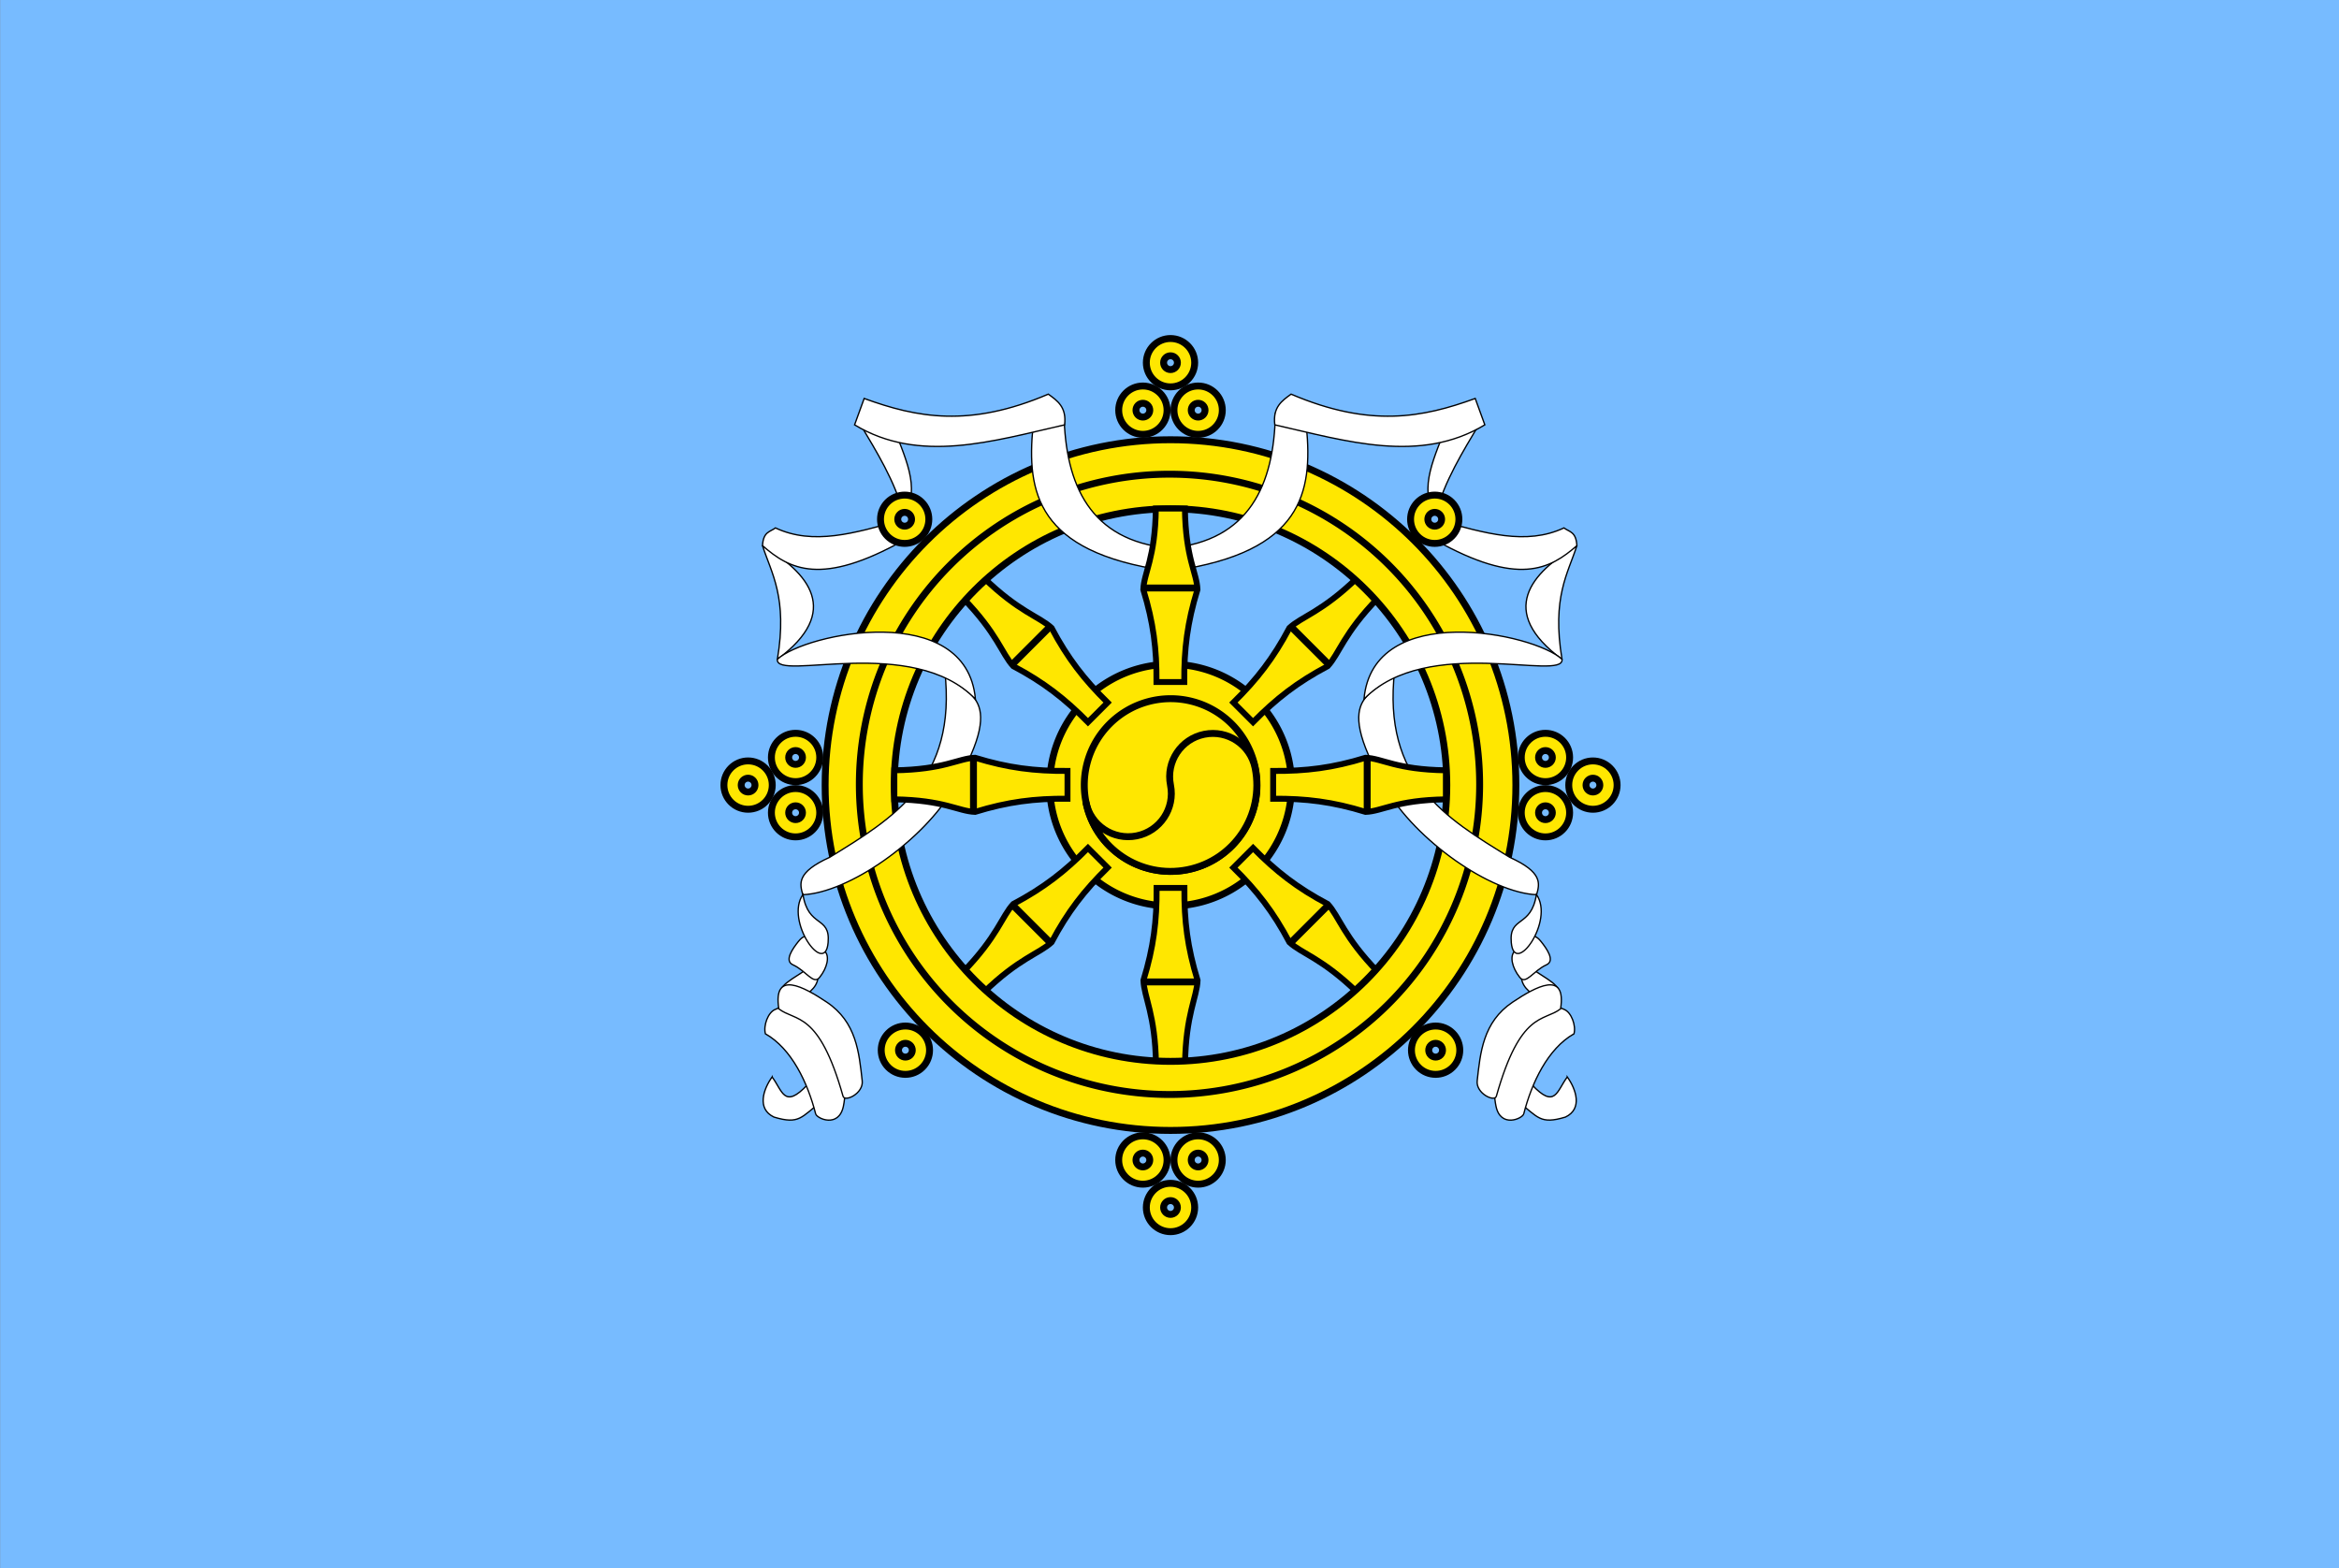 <?xml version="1.0" encoding="UTF-8" standalone="no"?>
<!DOCTYPE svg PUBLIC "-//W3C//DTD SVG 1.1//EN" "http://www.w3.org/Graphics/SVG/1.1/DTD/svg11.dtd">
<svg
   xmlns:svg="http://www.w3.org/2000/svg"
   xmlns="http://www.w3.org/2000/svg"
   version="1.1"
   width="1193"
   height="800"
   id="svg20879">
  <rect width="100%" height="100%" fill="#808080" stroke="none"/>
  <defs
     id="defs20881" />
  <g
     transform="translate(0,-252.362)"
     id="layer1">
    <g
       transform="matrix(3.509,0,0,3.509,-1104.223,143.14)"
       id="g20698">
      <rect
         width="340"
         height="228"
         x="314.704"
         y="31.128"
         id="rect20133-5"
         style="fill:#77bbff;fill-opacity:1;stroke:none" />
      <g
         id="g20614">
        <g
           transform="matrix(1.004,0,0,1.004,129.118,-214.262)"
           id="g3934">
          <path
             d="m 210.25,100.75 a 16.25,16.25 0 1 1 -32.5,0 16.25,16.25 0 1 1 32.5,0 z"
             transform="matrix(1.077,0,0,1.077,145.363,249.576)"
             id="path3449"
             style="fill:#ffe700;fill-opacity:1;stroke:#000000;stroke-width:0.929;stroke-linejoin:bevel;stroke-miterlimit:4;stroke-opacity:1;stroke-dasharray:none" />
          <path
             d="m 352.184,398.498 c -0.102,-7.223 -1.728,-9.709 -1.818,-12.152 1.466,-4.767 1.945,-8.617 1.909,-13.382 l 1.982,0 2.039,0 c -0.036,4.765 0.444,8.615 1.909,13.382 -0.09,2.443 -1.716,4.93 -1.818,12.152 l -2.086,0 -0.032,0 -2.086,0 z"
             id="path3400"
             style="fill:#ffe700;fill-opacity:1;fill-rule:evenodd;stroke:#000000;stroke-width:0.855;stroke-linecap:butt;stroke-linejoin:miter;stroke-miterlimit:4;stroke-opacity:1;stroke-dasharray:none" />
          <path
             d="m 324.218,385.172 c 5.035,-5.179 5.643,-8.087 7.307,-9.878 4.407,-2.335 7.468,-4.717 10.812,-8.112 l 1.401,1.401 1.441,1.441 c -3.395,3.344 -5.778,6.405 -8.112,10.812 -1.791,1.664 -4.699,2.272 -9.878,7.307 l -1.475,-1.475 -0.022,-0.022 -1.475,-1.475 z"
             id="path3414"
             style="fill:#ffe700;fill-opacity:1;fill-rule:evenodd;stroke:#000000;stroke-width:0.855;stroke-linecap:butt;stroke-linejoin:miter;stroke-miterlimit:4;stroke-opacity:1;stroke-dasharray:none" />
          <path
             d="m 381.382,328.008 c -5.179,5.035 -8.087,5.643 -9.878,7.307 -2.335,4.407 -4.717,7.468 -8.112,10.812 l 1.401,1.401 1.441,1.441 c 3.344,-3.395 6.405,-5.778 10.812,-8.112 1.664,-1.791 2.272,-4.699 7.307,-9.878 l -1.475,-1.475 -0.022,-0.022 -1.475,-1.475 z"
             id="path3416"
             style="fill:#ffe700;fill-opacity:1;fill-rule:evenodd;stroke:#000000;stroke-width:0.855;stroke-linecap:butt;stroke-linejoin:miter;stroke-miterlimit:4;stroke-opacity:1;stroke-dasharray:none" />
          <path
             d="m 324.218,330.981 c 5.035,5.179 5.643,8.087 7.307,9.878 4.407,2.335 7.468,4.717 10.812,8.112 l 1.401,-1.401 1.441,-1.441 c -3.395,-3.344 -5.778,-6.405 -8.112,-10.812 -1.791,-1.664 -4.699,-2.272 -9.878,-7.307 l -1.475,1.475 -0.022,0.022 -1.475,1.475 z"
             id="path3420"
             style="fill:#ffe700;fill-opacity:1;fill-rule:evenodd;stroke:#000000;stroke-width:0.855;stroke-linecap:butt;stroke-linejoin:miter;stroke-miterlimit:4;stroke-opacity:1;stroke-dasharray:none" />
          <path
             d="m 381.382,388.144 c -5.179,-5.035 -8.087,-5.643 -9.878,-7.307 -2.335,-4.407 -4.717,-7.468 -8.112,-10.812 l 1.401,-1.401 1.441,-1.441 c 3.344,3.395 6.405,5.778 10.812,8.112 1.664,1.791 2.272,4.699 7.307,9.878 l -1.475,1.475 -0.022,0.022 -1.475,1.475 z"
             id="path3422"
             style="fill:#ffe700;fill-opacity:1;fill-rule:evenodd;stroke:#000000;stroke-width:0.855;stroke-linecap:butt;stroke-linejoin:miter;stroke-miterlimit:4;stroke-opacity:1;stroke-dasharray:none" />
          <path
             d="m 354.286,308.076 c -27.6,0 -50,22.4 -50,50 0,27.6 22.4,50 50,50 27.6,0 50,-22.4 50,-50 0,-27.6 -22.4,-50 -50,-50 z m 0,10 c 22.08,0 40,17.92 40,40 0,22.08 -17.92,40 -40,40 -22.08,-1e-5 -40,-17.92 -40,-40 -1e-5,-22.08 17.92,-40 40,-40 z"
             id="path2396"
             style="fill:#ffe700;fill-opacity:1;stroke:#000000;stroke-width:1;stroke-linejoin:bevel;stroke-miterlimit:4;stroke-opacity:1;stroke-dasharray:none" />
          <g
             id="g3557">
            <g
               transform="translate(-0.031,0)"
               id="g3526">
              <path
                 d="m 141.25,98 c -1.932,0 -3.5,1.568 -3.5,3.5 0,1.932 1.568,3.5 3.5,3.5 1.932,0 3.5,-1.568 3.5,-3.5 0,-1.932 -1.568,-3.5 -3.5,-3.5 z m 0,2.5 c 0.552,0 1,0.448 1,1 0,0.552 -0.448,1 -1,1 -0.552,0 -1,-0.448 -1,-1 0,-0.552 0.448,-1 1,-1 z"
                 transform="translate(158.786,260.576)"
                 id="path3479"
                 style="fill:#ffe700;fill-opacity:1;stroke:#000000;stroke-width:1;stroke-linejoin:bevel;stroke-miterlimit:4;stroke-opacity:1;stroke-dasharray:none" />
              <path
                 d="m 141.25,90 c -1.932,0 -3.5,1.568 -3.5,3.5 0,1.932 1.568,3.5 3.5,3.5 1.932,0 3.5,-1.568 3.5,-3.5 0,-1.932 -1.568,-3.5 -3.5,-3.5 z m 0,2.5 c 0.552,0 1,0.448 1,1 0,0.552 -0.448,1 -1,1 -0.552,0 -1,-0.448 -1,-1 0,-0.552 0.448,-1 1,-1 z"
                 transform="translate(158.786,260.576)"
                 id="path3481"
                 style="fill:#ffe700;fill-opacity:1;stroke:#000000;stroke-width:1;stroke-linejoin:bevel;stroke-miterlimit:4;stroke-opacity:1;stroke-dasharray:none" />
              <path
                 d="m 134.375,94 c -1.932,0 -3.5,1.568 -3.5,3.5 0,1.932 1.568,3.5 3.5,3.5 1.932,0 3.5,-1.568 3.5,-3.5 0,-1.932 -1.568,-3.5 -3.5,-3.5 z m 0,2.5 c 0.552,10e-7 1,0.448 1,1 0,0.552 -0.448,1 -1,1 -0.552,10e-7 -1,-0.448 -1,-1 0,-0.552 0.448,-1 1,-1 z"
                 transform="translate(158.786,260.576)"
                 id="path3507"
                 style="fill:#ffe700;fill-opacity:1;stroke:#000000;stroke-width:1;stroke-linejoin:bevel;stroke-miterlimit:4;stroke-opacity:1;stroke-dasharray:none" />
            </g>
            <g
               transform="matrix(-1,0,0,-1,708.603,716.153)"
               id="g3531">
              <path
                 d="m 141.25,98 c -1.932,0 -3.5,1.568 -3.5,3.5 0,1.932 1.568,3.5 3.5,3.5 1.932,0 3.5,-1.568 3.5,-3.5 0,-1.932 -1.568,-3.5 -3.5,-3.5 z m 0,2.5 c 0.552,0 1,0.448 1,1 0,0.552 -0.448,1 -1,1 -0.552,0 -1,-0.448 -1,-1 0,-0.552 0.448,-1 1,-1 z"
                 transform="translate(158.786,260.576)"
                 id="path3533"
                 style="fill:#ffe700;fill-opacity:1;stroke:#000000;stroke-width:1;stroke-linejoin:bevel;stroke-miterlimit:4;stroke-opacity:1;stroke-dasharray:none" />
              <path
                 d="m 141.25,90 c -1.932,0 -3.5,1.568 -3.5,3.5 0,1.932 1.568,3.5 3.5,3.5 1.932,0 3.5,-1.568 3.5,-3.5 0,-1.932 -1.568,-3.5 -3.5,-3.5 z m 0,2.5 c 0.552,0 1,0.448 1,1 0,0.552 -0.448,1 -1,1 -0.552,0 -1,-0.448 -1,-1 0,-0.552 0.448,-1 1,-1 z"
                 transform="translate(158.786,260.576)"
                 id="path3535"
                 style="fill:#ffe700;fill-opacity:1;stroke:#000000;stroke-width:1;stroke-linejoin:bevel;stroke-miterlimit:4;stroke-opacity:1;stroke-dasharray:none" />
              <path
                 d="m 134.375,94 c -1.932,0 -3.5,1.568 -3.5,3.5 0,1.932 1.568,3.5 3.5,3.5 1.932,0 3.5,-1.568 3.5,-3.5 0,-1.932 -1.568,-3.5 -3.5,-3.5 z m 0,2.5 c 0.552,10e-7 1,0.448 1,1 0,0.552 -0.448,1 -1,1 -0.552,10e-7 -1,-0.448 -1,-1 0,-0.552 0.448,-1 1,-1 z"
                 transform="translate(158.786,260.576)"
                 id="path3537"
                 style="fill:#ffe700;fill-opacity:1;stroke:#000000;stroke-width:1;stroke-linejoin:bevel;stroke-miterlimit:4;stroke-opacity:1;stroke-dasharray:none" />
            </g>
          </g>
          <g
             transform="matrix(0,1,-1,0,712.362,3.791)"
             id="g3567">
            <g
               transform="translate(-0.031,0)"
               id="g3569">
              <path
                 d="m 141.25,98 c -1.932,0 -3.5,1.568 -3.5,3.5 0,1.932 1.568,3.5 3.5,3.5 1.932,0 3.5,-1.568 3.5,-3.5 0,-1.932 -1.568,-3.5 -3.5,-3.5 z m 0,2.5 c 0.552,0 1,0.448 1,1 0,0.552 -0.448,1 -1,1 -0.552,0 -1,-0.448 -1,-1 0,-0.552 0.448,-1 1,-1 z"
                 transform="translate(158.786,260.576)"
                 id="path3571"
                 style="fill:#ffe700;fill-opacity:1;stroke:#000000;stroke-width:1;stroke-linejoin:bevel;stroke-miterlimit:4;stroke-opacity:1;stroke-dasharray:none" />
              <path
                 d="m 141.25,90 c -1.932,0 -3.5,1.568 -3.5,3.5 0,1.932 1.568,3.5 3.5,3.5 1.932,0 3.5,-1.568 3.5,-3.5 0,-1.932 -1.568,-3.5 -3.5,-3.5 z m 0,2.5 c 0.552,0 1,0.448 1,1 0,0.552 -0.448,1 -1,1 -0.552,0 -1,-0.448 -1,-1 0,-0.552 0.448,-1 1,-1 z"
                 transform="translate(158.786,260.576)"
                 id="path3573"
                 style="fill:#ffe700;fill-opacity:1;stroke:#000000;stroke-width:1;stroke-linejoin:bevel;stroke-miterlimit:4;stroke-opacity:1;stroke-dasharray:none" />
              <path
                 d="m 134.375,94 c -1.932,0 -3.5,1.568 -3.5,3.5 0,1.932 1.568,3.5 3.5,3.5 1.932,0 3.5,-1.568 3.5,-3.5 0,-1.932 -1.568,-3.5 -3.5,-3.5 z m 0,2.5 c 0.552,10e-7 1,0.448 1,1 0,0.552 -0.448,1 -1,1 -0.552,10e-7 -1,-0.448 -1,-1 0,-0.552 0.448,-1 1,-1 z"
                 transform="translate(158.786,260.576)"
                 id="path3575"
                 style="fill:#ffe700;fill-opacity:1;stroke:#000000;stroke-width:1;stroke-linejoin:bevel;stroke-miterlimit:4;stroke-opacity:1;stroke-dasharray:none" />
            </g>
            <g
               transform="matrix(-1,0,0,-1,708.603,716.153)"
               id="g3577">
              <path
                 d="m 141.25,98 c -1.932,0 -3.5,1.568 -3.5,3.5 0,1.932 1.568,3.5 3.5,3.5 1.932,0 3.5,-1.568 3.5,-3.5 0,-1.932 -1.568,-3.5 -3.5,-3.5 z m 0,2.5 c 0.552,0 1,0.448 1,1 0,0.552 -0.448,1 -1,1 -0.552,0 -1,-0.448 -1,-1 0,-0.552 0.448,-1 1,-1 z"
                 transform="translate(158.786,260.576)"
                 id="path3579"
                 style="fill:#ffe700;fill-opacity:1;stroke:#000000;stroke-width:1;stroke-linejoin:bevel;stroke-miterlimit:4;stroke-opacity:1;stroke-dasharray:none" />
              <path
                 d="m 141.25,90 c -1.932,0 -3.5,1.568 -3.5,3.5 0,1.932 1.568,3.5 3.5,3.5 1.932,0 3.5,-1.568 3.5,-3.5 0,-1.932 -1.568,-3.5 -3.5,-3.5 z m 0,2.5 c 0.552,0 1,0.448 1,1 0,0.552 -0.448,1 -1,1 -0.552,0 -1,-0.448 -1,-1 0,-0.552 0.448,-1 1,-1 z"
                 transform="translate(158.786,260.576)"
                 id="path3581"
                 style="fill:#ffe700;fill-opacity:1;stroke:#000000;stroke-width:1;stroke-linejoin:bevel;stroke-miterlimit:4;stroke-opacity:1;stroke-dasharray:none" />
              <path
                 d="m 134.375,94 c -1.932,0 -3.5,1.568 -3.5,3.5 0,1.932 1.568,3.5 3.5,3.5 1.932,0 3.5,-1.568 3.5,-3.5 0,-1.932 -1.568,-3.5 -3.5,-3.5 z m 0,2.5 c 0.552,10e-7 1,0.448 1,1 0,0.552 -0.448,1 -1,1 -0.552,10e-7 -1,-0.448 -1,-1 0,-0.552 0.448,-1 1,-1 z"
                 transform="translate(158.786,260.576)"
                 id="path3583"
                 style="fill:#ffe700;fill-opacity:1;stroke:#000000;stroke-width:1;stroke-linejoin:bevel;stroke-miterlimit:4;stroke-opacity:1;stroke-dasharray:none" />
            </g>
          </g>
          <g
             id="g3665">
            <path
               d="m 390.193,398.934 c 1.366,1.366 3.584,1.366 4.95,0 1.366,-1.366 1.366,-3.584 0,-4.95 -1.366,-1.366 -3.584,-1.366 -4.95,0 -1.366,1.366 -1.366,3.584 0,4.95 z m 1.768,-1.768 c -0.39,-0.39 -0.39,-1.024 0,-1.414 0.39,-0.39 1.024,-0.39 1.414,0 0.39,0.39 0.39,1.024 0,1.414 -0.39,0.39 -1.024,0.39 -1.414,0 z"
               id="path3650"
               style="fill:#ffe700;fill-opacity:1;stroke:#000000;stroke-width:1;stroke-linejoin:bevel;stroke-miterlimit:4;stroke-opacity:1;stroke-dasharray:none" />
          </g>
          <g
             transform="matrix(-1,0,0,1,708.571,2e-6)"
             id="g3669">
            <path
               d="m 390.193,398.934 c 1.366,1.366 3.584,1.366 4.95,0 1.366,-1.366 1.366,-3.584 0,-4.95 -1.366,-1.366 -3.584,-1.366 -4.95,0 -1.366,1.366 -1.366,3.584 0,4.95 z m 1.768,-1.768 c -0.39,-0.39 -0.39,-1.024 0,-1.414 0.39,-0.39 1.024,-0.39 1.414,0 0.39,0.39 0.39,1.024 0,1.414 -0.39,0.39 -1.024,0.39 -1.414,0 z"
               id="path3671"
               style="fill:#ffe700;fill-opacity:1;stroke:#000000;stroke-width:1;stroke-linejoin:bevel;stroke-miterlimit:4;stroke-opacity:1;stroke-dasharray:none" />
          </g>
          <g
             id="g3792">
            <path
               d="m 210.25,100.75 a 16.25,16.25 0 1 1 -32.5,0 16.25,16.25 0 1 1 32.5,0 z"
               transform="matrix(0.544,-0.544,0.544,0.544,193.961,408.796)"
               id="path3686"
               style="fill:#ffe700;fill-opacity:1;stroke:#000000;stroke-width:1.3;stroke-linejoin:bevel;stroke-miterlimit:4;stroke-opacity:1;stroke-dasharray:none" />
            <path
               d="m 342.028,360.526 c 0.677,3.384 3.969,5.579 7.354,4.902 3.384,-0.677 5.579,-3.969 4.902,-7.354 -0.677,-3.384 1.518,-6.677 4.902,-7.354 3.384,-0.677 6.677,1.518 7.354,4.902 1.354,6.769 -3.036,13.353 -9.805,14.707 -6.769,1.354 -13.353,-3.036 -14.707,-9.805"
               id="path3730"
               style="fill:#ffe700;fill-opacity:1;stroke:#000000;stroke-width:1;stroke-opacity:1" />
          </g>
          <g
             id="g3912">
            <rect
               width="8"
               height="1"
               x="350.286"
               y="386.076"
               id="rect3910"
               style="fill:#000000;fill-opacity:1;stroke:none" />
          </g>
          <g
             transform="matrix(0.707,0.707,-0.707,0.707,356.966,-145.64)"
             id="g3916">
            <rect
               width="8"
               height="1"
               x="350.286"
               y="329.076"
               id="rect3918"
               style="fill:#000000;fill-opacity:1;stroke:none" />
            <rect
               width="8"
               height="1"
               x="350.286"
               y="386.076"
               id="rect3920"
               style="fill:#000000;fill-opacity:1;stroke:none" />
          </g>
          <g
             transform="matrix(-0.707,0.707,0.707,0.707,351.605,-145.64)"
             id="g3922">
            <rect
               width="8"
               height="1"
               x="350.286"
               y="329.076"
               id="rect3924"
               style="fill:#000000;fill-opacity:1;stroke:none" />
            <rect
               width="8"
               height="1"
               x="350.286"
               y="386.076"
               id="rect3926"
               style="fill:#000000;fill-opacity:1;stroke:none" />
          </g>
          <g
             transform="matrix(0,1,-1,0,712.362,3.791)"
             id="g3928" />
        </g>
        <path
           d="m 287.716,-81.233 a 23.566,23.566 0 1 1 -47.133,0 23.566,23.566 0 1 1 47.133,0 z"
           transform="matrix(1.913,0,0,1.913,-20.646,300.537)"
           id="path20531"
           style="fill:none;stroke:#000001;stroke-width:0.523;stroke-miterlimit:4;stroke-opacity:1;stroke-dasharray:none" />
        <g
           transform="matrix(0.962,0,0,0.962,320.83,30.507)"
           id="g19326-2">
          <path
             d="m 149.686,65.128 c -0.946,9.877 0.555,18.908 19.997,21.736 l 0.507,-3.405 C 158.381,82.309 154.574,73.994 154.378,63.151 z"
             id="path18794-8"
             style="fill:#ffffff;fill-opacity:1;stroke:#000001;stroke-width:0.2;stroke-linecap:butt;stroke-linejoin:miter;stroke-miterlimit:4;stroke-opacity:1;stroke-dasharray:none" />
          <path
             d="m 130.124,78.314 c -1.241,-4.907 -4.162,-9.573 -6.521,-13.549 l 4.782,-0.217 c 1.778,4.876 4.558,9.993 1.739,13.766 z"
             id="path18796-5"
             style="fill:#ffffff;fill-opacity:1;stroke:#000001;stroke-width:0.2;stroke-linecap:butt;stroke-linejoin:miter;stroke-miterlimit:4;stroke-opacity:1;stroke-dasharray:none" />
          <path
             d="m 124.183,60.853 c 7.948,2.893 15.877,4.448 27.822,-0.652 1.37,0.997 2.786,1.947 2.463,4.637 -10.908,2.476 -21.944,5.906 -31.734,0 z"
             id="path18792-5"
             style="fill:#ffffff;fill-opacity:1;stroke:#000001;stroke-width:0.2;stroke-linecap:butt;stroke-linejoin:miter;stroke-miterlimit:4;stroke-opacity:1;stroke-dasharray:none" />
          <path
             d="m 111.07,100.275 c 9.837,-7.27 4.665,-13.101 -2.242,-17.163 1.325,4.133 3.805,7.796 2.242,17.163 z"
             id="path18798-0"
             style="fill:#ffffff;fill-opacity:1;stroke:#000001;stroke-width:0.2;stroke-linecap:butt;stroke-linejoin:round;stroke-miterlimit:4;stroke-opacity:1;stroke-dasharray:none" />
          <path
             d="m 129.544,79.328 0.725,2.898 c -12.619,7.098 -17.374,4.408 -21.446,0.869 0.118,-2.125 1.108,-2.054 1.956,-2.681 5.73,2.678 11.899,0.778 18.765,-1.087 z"
             id="path18800-3"
             style="fill:#ffffff;fill-opacity:1;stroke:#000001;stroke-width:0.2;stroke-linecap:butt;stroke-linejoin:miter;stroke-miterlimit:4;stroke-opacity:1;stroke-dasharray:none" />
          <path
             d="m 136.355,101.933 c 1.91,16.62 -7.809,22.373 -17.389,28.256 -4.995,2.261 -4.533,3.957 -4.057,5.651 6.901,-0.294 18.206,-8.108 22.895,-16.229 8.748,-15.152 0.645,-13.614 -1.449,-17.678 z"
             id="path18804-5"
             style="fill:#ffffff;fill-opacity:1;stroke:#000001;stroke-width:0.2;stroke-linecap:butt;stroke-linejoin:miter;stroke-miterlimit:4;stroke-opacity:1;stroke-dasharray:none" />
          <path
             d="m 111.069,100.267 c -0.38,3.432 20.424,-3.817 29.923,6.014 -1.343,-14.989 -25.696,-9.984 -29.923,-6.014 z"
             id="path18802-4"
             style="fill:#ffffff;fill-opacity:1;stroke:#000001;stroke-width:0.2;stroke-linecap:butt;stroke-linejoin:miter;stroke-miterlimit:4;stroke-opacity:1;stroke-dasharray:none" />
          <path
             d="m 115.739,146.763 c -0.602,0.977 -4.486,2.459 -4.211,3.961 l 2.794,1.13 c 1.084,-1.069 2.69,-1.69 2.894,-3.513 -0.758,-0.762 -0.333,-1.782 -1.477,-1.579 z"
             id="path18810-9"
             style="fill:#ffffff;fill-opacity:1;stroke:#000001;stroke-width:0.2;stroke-linecap:butt;stroke-linejoin:miter;stroke-miterlimit:4;stroke-opacity:1;stroke-dasharray:none" />
          <path
             d="m 114.238,142.911 c -0.802,1.011 -2.191,2.896 -0.818,3.518 2.007,0.909 3.098,3.071 4.028,1.903 1.197,-1.503 1.526,-3.217 0.795,-3.942 -1.9,-2.056 -2.704,-3.117 -4.004,-1.479 z"
             id="path18808-16"
             style="fill:#ffffff;fill-opacity:1;stroke:#000001;stroke-width:0.2;stroke-linecap:butt;stroke-linejoin:miter;stroke-miterlimit:4;stroke-opacity:1;stroke-dasharray:none" />
          <path
             d="m 114.934,135.8 c -2.782,3.975 3.337,12.522 3.801,7.263 0.36,-4.079 -3,-2.164 -3.801,-7.263 z"
             id="path18806-4"
             style="fill:#ffffff;fill-opacity:1;stroke:#000001;stroke-width:0.2;stroke-linecap:butt;stroke-linejoin:miter;stroke-miterlimit:4;stroke-opacity:1;stroke-dasharray:none" />
          <path
             d="m 110.272,163.373 c -1.313,1.835 -2.356,4.819 0.284,6.063 3.846,1.165 4.13,-0.02 7.094,-2.278 l -2.017,-2.625 c -3.539,3.763 -3.774,0.961 -5.361,-1.159 z"
             id="path18816-13"
             style="fill:#ffffff;fill-opacity:1;stroke:#000001;stroke-width:0.2;stroke-linecap:butt;stroke-linejoin:miter;stroke-miterlimit:4;stroke-opacity:1;stroke-dasharray:none" />
          <path
             d="m 116.851,168.949 c 0.185,0.722 3.491,2.189 4.191,-1.142 1.18,-5.615 -2.355,-11.728 -7.292,-14.143 -1.449,-1.595 -1.687,-1.034 -3.042,-0.475 -1.045,0.431 -1.781,2.407 -1.45,3.663 3.968,2.248 6.383,7.385 7.594,12.097 z"
             id="path18814-32"
             style="fill:#ffffff;fill-opacity:1;stroke:#000001;stroke-width:0.2;stroke-linecap:butt;stroke-linejoin:miter;stroke-miterlimit:4;stroke-opacity:1;stroke-dasharray:none" />
          <path
             d="m 111.287,153.084 c -0.919,-5.939 3.801,-3.318 7.245,-1.014 4.495,3.006 4.881,7.657 5.355,11.894 0.212,1.9 -2.634,3.255 -2.898,2.318 -3.65,-12.938 -7.159,-11.235 -9.702,-13.198 z"
             id="path18812-0"
             style="fill:#ffffff;fill-opacity:1;stroke:#000001;stroke-width:0.2;stroke-linecap:butt;stroke-linejoin:miter;stroke-miterlimit:4;stroke-opacity:1;stroke-dasharray:none" />
        </g>
        <g
           transform="matrix(0.502,0,0,0.502,210.687,-97.562)"
           id="g19927">
          <path
             d="m 466.122,479.403 c 14.445,-0.204 18.485,-3.456 23.371,-3.636 9.535,2.931 17.233,3.89 26.764,3.819 l 0,3.964 0,4.077 c -9.531,-0.072 -17.229,0.887 -26.764,3.819 -4.887,-0.18 -8.926,-3.432 -23.371,-3.636 0,-2.778 0,-5.882 0,-8.406 z"
             id="path3426-4"
             style="fill:#ffe700;fill-opacity:1;fill-rule:evenodd;stroke:#000000;stroke-width:1.71;stroke-linecap:butt;stroke-linejoin:miter;stroke-miterlimit:4;stroke-opacity:1;stroke-dasharray:none" />
          <rect
             width="16"
             height="2"
             x="475.606"
             y="-490.031"
             transform="matrix(0,1,-1,0,0,0)"
             id="rect3932-8"
             style="fill:#000000;fill-opacity:1;stroke:none" />
        </g>
        <path
           d="m 443.696,109.089 c 1.371,1.371 3.597,1.371 4.968,0 1.371,-1.371 1.371,-3.597 0,-4.968 -1.371,-1.371 -3.597,-1.371 -4.968,0 -1.371,1.371 -1.371,3.597 0,4.968 z m 1.774,-1.774 c -0.392,-0.392 -0.392,-1.028 0,-1.419 0.392,-0.392 1.028,-0.392 1.419,0 0.392,0.392 0.392,1.028 0,1.419 -0.392,0.392 -1.028,0.392 -1.419,0 z"
           id="path3656-2"
           style="fill:#ffe700;fill-opacity:1;stroke:#000000;stroke-width:1.004;stroke-linejoin:bevel;stroke-miterlimit:4;stroke-opacity:1;stroke-dasharray:none" />
        <g
           transform="matrix(-0.962,0,0,0.962,648.577,30.507)"
           id="g19326-3">
          <path
             d="m 149.686,65.128 c -0.946,9.877 0.555,18.908 19.997,21.736 l 0.507,-3.405 C 158.381,82.309 154.574,73.994 154.378,63.151 z"
             id="path18794-7"
             style="fill:#ffffff;fill-opacity:1;stroke:#000001;stroke-width:0.2;stroke-linecap:butt;stroke-linejoin:miter;stroke-miterlimit:4;stroke-opacity:1;stroke-dasharray:none" />
          <path
             d="m 130.124,78.314 c -1.241,-4.907 -4.162,-9.573 -6.521,-13.549 l 4.782,-0.217 c 1.778,4.876 4.558,9.993 1.739,13.766 z"
             id="path18796-1"
             style="fill:#ffffff;fill-opacity:1;stroke:#000001;stroke-width:0.2;stroke-linecap:butt;stroke-linejoin:miter;stroke-miterlimit:4;stroke-opacity:1;stroke-dasharray:none" />
          <path
             d="m 124.183,60.853 c 7.948,2.893 15.877,4.448 27.822,-0.652 1.37,0.997 2.786,1.947 2.463,4.637 -10.908,2.476 -21.944,5.906 -31.734,0 z"
             id="path18792-8"
             style="fill:#ffffff;fill-opacity:1;stroke:#000001;stroke-width:0.2;stroke-linecap:butt;stroke-linejoin:miter;stroke-miterlimit:4;stroke-opacity:1;stroke-dasharray:none" />
          <path
             d="m 111.07,100.275 c 9.837,-7.27 4.665,-13.101 -2.242,-17.163 1.325,4.133 3.805,7.796 2.242,17.163 z"
             id="path18798-6"
             style="fill:#ffffff;fill-opacity:1;stroke:#000001;stroke-width:0.2;stroke-linecap:butt;stroke-linejoin:round;stroke-miterlimit:4;stroke-opacity:1;stroke-dasharray:none" />
          <path
             d="m 129.544,79.328 0.725,2.898 c -12.619,7.098 -17.374,4.408 -21.446,0.869 0.118,-2.125 1.108,-2.054 1.956,-2.681 5.73,2.678 11.899,0.778 18.765,-1.087 z"
             id="path18800-5"
             style="fill:#ffffff;fill-opacity:1;stroke:#000001;stroke-width:0.2;stroke-linecap:butt;stroke-linejoin:miter;stroke-miterlimit:4;stroke-opacity:1;stroke-dasharray:none" />
          <path
             d="m 136.355,101.933 c 1.91,16.62 -7.809,22.373 -17.389,28.256 -4.995,2.261 -4.533,3.957 -4.057,5.651 6.901,-0.294 18.206,-8.108 22.895,-16.229 8.748,-15.152 0.645,-13.614 -1.449,-17.678 z"
             id="path18804-9"
             style="fill:#ffffff;fill-opacity:1;stroke:#000001;stroke-width:0.2;stroke-linecap:butt;stroke-linejoin:miter;stroke-miterlimit:4;stroke-opacity:1;stroke-dasharray:none" />
          <path
             d="m 111.069,100.267 c -0.38,3.432 20.424,-3.817 29.923,6.014 -1.343,-14.989 -25.696,-9.984 -29.923,-6.014 z"
             id="path18802-0"
             style="fill:#ffffff;fill-opacity:1;stroke:#000001;stroke-width:0.2;stroke-linecap:butt;stroke-linejoin:miter;stroke-miterlimit:4;stroke-opacity:1;stroke-dasharray:none" />
          <path
             d="m 115.739,146.763 c -0.602,0.977 -4.486,2.459 -4.211,3.961 l 2.794,1.13 c 1.084,-1.069 2.69,-1.69 2.894,-3.513 -0.758,-0.762 -0.333,-1.782 -1.477,-1.579 z"
             id="path18810-63"
             style="fill:#ffffff;fill-opacity:1;stroke:#000001;stroke-width:0.2;stroke-linecap:butt;stroke-linejoin:miter;stroke-miterlimit:4;stroke-opacity:1;stroke-dasharray:none" />
          <path
             d="m 114.238,142.911 c -0.802,1.011 -2.191,2.896 -0.818,3.518 2.007,0.909 3.098,3.071 4.028,1.903 1.197,-1.503 1.526,-3.217 0.795,-3.942 -1.9,-2.056 -2.704,-3.117 -4.004,-1.479 z"
             id="path18808-1"
             style="fill:#ffffff;fill-opacity:1;stroke:#000001;stroke-width:0.2;stroke-linecap:butt;stroke-linejoin:miter;stroke-miterlimit:4;stroke-opacity:1;stroke-dasharray:none" />
          <path
             d="m 114.934,135.8 c -2.782,3.975 3.337,12.522 3.801,7.263 0.36,-4.079 -3,-2.164 -3.801,-7.263 z"
             id="path18806-2"
             style="fill:#ffffff;fill-opacity:1;stroke:#000001;stroke-width:0.2;stroke-linecap:butt;stroke-linejoin:miter;stroke-miterlimit:4;stroke-opacity:1;stroke-dasharray:none" />
          <path
             d="m 110.272,163.373 c -1.313,1.835 -2.356,4.819 0.284,6.063 3.846,1.165 4.13,-0.02 7.094,-2.278 l -2.017,-2.625 c -3.539,3.763 -3.774,0.961 -5.361,-1.159 z"
             id="path18816-1"
             style="fill:#ffffff;fill-opacity:1;stroke:#000001;stroke-width:0.2;stroke-linecap:butt;stroke-linejoin:miter;stroke-miterlimit:4;stroke-opacity:1;stroke-dasharray:none" />
          <path
             d="m 116.851,168.949 c 0.185,0.722 3.491,2.189 4.191,-1.142 1.18,-5.615 -2.355,-11.728 -7.292,-14.143 -1.449,-1.595 -1.687,-1.034 -3.042,-0.475 -1.045,0.431 -1.781,2.407 -1.45,3.663 3.968,2.248 6.383,7.385 7.594,12.097 z"
             id="path18814-3"
             style="fill:#ffffff;fill-opacity:1;stroke:#000001;stroke-width:0.2;stroke-linecap:butt;stroke-linejoin:miter;stroke-miterlimit:4;stroke-opacity:1;stroke-dasharray:none" />
          <path
             d="m 111.287,153.084 c -0.919,-5.939 3.801,-3.318 7.245,-1.014 4.495,3.006 4.881,7.657 5.355,11.894 0.212,1.9 -2.634,3.255 -2.898,2.318 -3.65,-12.938 -7.159,-11.235 -9.702,-13.198 z"
             id="path18812-8"
             style="fill:#ffffff;fill-opacity:1;stroke:#000001;stroke-width:0.2;stroke-linecap:butt;stroke-linejoin:miter;stroke-miterlimit:4;stroke-opacity:1;stroke-dasharray:none" />
        </g>
        <path
           d="m 520.743,109.089 c 1.371,1.371 3.597,1.371 4.968,0 1.371,-1.371 1.371,-3.597 0,-4.968 -1.371,-1.371 -3.597,-1.371 -4.968,0 -1.371,1.371 -1.371,3.597 0,4.968 z m 1.774,-1.774 c -0.392,-0.392 -0.392,-1.028 0,-1.419 0.392,-0.392 1.028,-0.392 1.419,0 0.392,0.392 0.392,1.028 0,1.419 -0.392,0.392 -1.028,0.392 -1.419,0 z"
           id="path3656-2-9"
           style="fill:#ffe700;fill-opacity:1;stroke:#000000;stroke-width:1.004;stroke-linejoin:bevel;stroke-miterlimit:4;stroke-opacity:1;stroke-dasharray:none" />
        <g
           transform="matrix(0.502,0,0,0.502,188.007,-106.429)"
           id="g19970">
          <path
             d="m 587.022,421.274 c -0.204,14.445 -3.456,18.578 -3.636,23.465 2.931,9.535 3.89,17.233 3.819,26.764 l 3.964,0 4.077,0 c -0.072,-9.531 0.887,-17.229 3.819,-26.764 -0.18,-4.887 -3.432,-9.02 -3.636,-23.465 -2.778,0 -5.882,0 -8.406,0 z"
             id="path3370-5"
             style="fill:#ffe700;fill-opacity:1;fill-rule:evenodd;stroke:#000000;stroke-width:1.71;stroke-linecap:butt;stroke-linejoin:miter;stroke-miterlimit:4;stroke-opacity:1;stroke-dasharray:none" />
          <rect
             width="16"
             height="2"
             x="583.225"
             y="443.276"
             id="rect3908-7"
             style="fill:#000000;fill-opacity:1;stroke:none" />
        </g>
        <g
           transform="matrix(0.502,0,0,0.502,207.704,-97.627)"
           id="g20072">
          <path
             d="m 631.76,479.534 c -14.445,-0.204 -18.362,-3.456 -23.249,-3.636 -9.535,2.931 -17.233,3.89 -26.764,3.819 l 0,3.964 0,4.077 c 9.531,-0.072 17.229,0.887 26.764,3.819 4.887,-0.18 8.804,-3.432 23.249,-3.636 0,-2.778 0,-5.882 0,-8.406 z"
             id="path3428-1"
             style="fill:#ffe700;fill-opacity:1;fill-rule:evenodd;stroke:#000000;stroke-width:1.71;stroke-linecap:butt;stroke-linejoin:miter;stroke-miterlimit:4;stroke-opacity:1;stroke-dasharray:none" />
          <rect
             width="16"
             height="2"
             x="475.737"
             y="-609.973"
             transform="matrix(0,1,-1,0,0,0)"
             id="rect3930-9"
             style="fill:#000000;fill-opacity:1;stroke:none" />
        </g>
      </g>
    </g>
  </g>
</svg>
